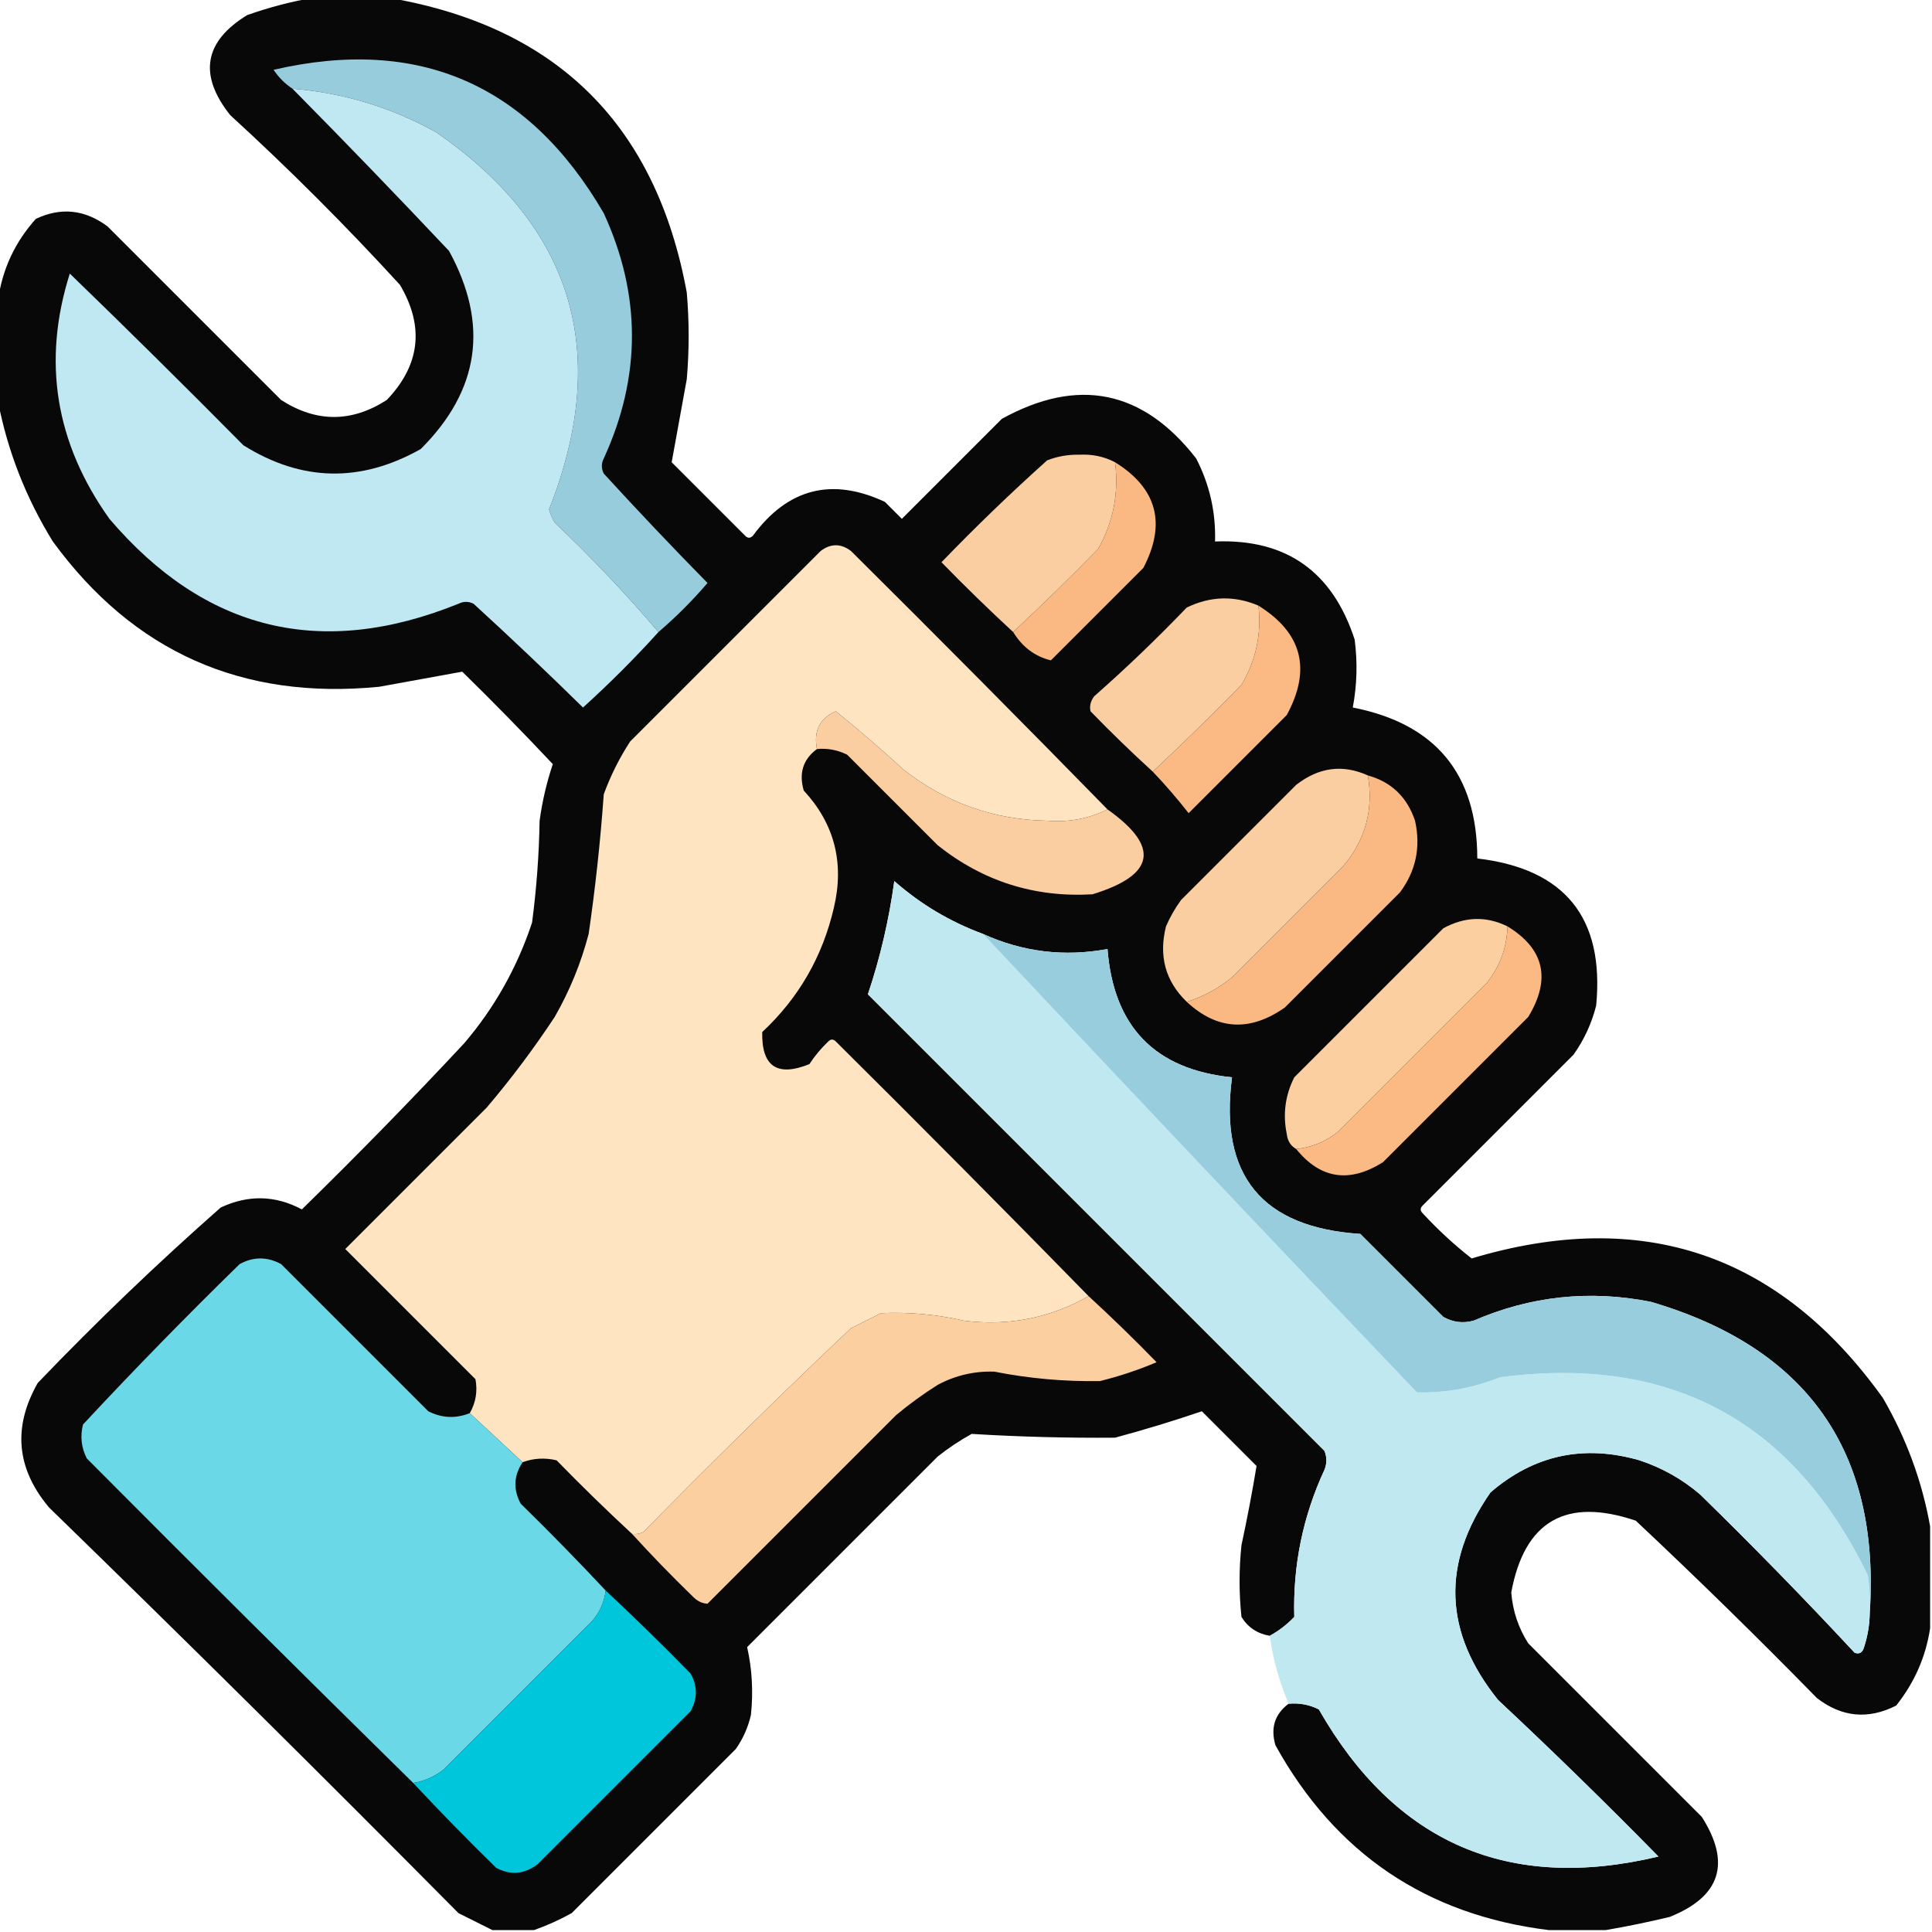 <?xml version="1.0" encoding="UTF-8"?>
<!DOCTYPE svg PUBLIC "-//W3C//DTD SVG 1.1//EN" "http://www.w3.org/Graphics/SVG/1.1/DTD/svg11.dtd">
<svg xmlns="http://www.w3.org/2000/svg" version="1.1" width="512px" height="512px" style="shape-rendering:geometricPrecision; text-rendering:geometricPrecision; image-rendering:optimizeQuality; fill-rule:evenodd; clip-rule:evenodd" xmlns:xlink="http://www.w3.org/1999/xlink">
<g><path style="opacity:0.969" fill="#020202" d="M 82.5,-0.5 C 89.5,-0.5 96.5,-0.5 103.5,-0.5C 147.703,7.203 173.87,33.203 182,77.5C 182.667,85.167 182.667,92.833 182,100.5C 180.645,107.902 179.311,115.235 178,122.5C 184.5,129 191,135.5 197.5,142C 198.167,142.667 198.833,142.667 199.5,142C 208.756,129.436 220.423,126.436 234.5,133C 236,134.5 237.5,136 239,137.5C 247.833,128.667 256.667,119.833 265.5,111C 285.72,99.849 302.886,103.349 317,121.5C 320.555,128.388 322.222,135.721 322,143.5C 340.79,142.745 353.123,151.412 359,169.5C 359.79,175.552 359.624,181.552 358.5,187.5C 380.474,191.805 391.474,205.138 391.5,227.5C 414.734,230.232 425.234,243.232 423,266.5C 421.81,271.213 419.81,275.547 417,279.5C 403.667,292.833 390.333,306.167 377,319.5C 376.333,320.167 376.333,320.833 377,321.5C 381.045,325.881 385.378,329.881 390,333.5C 435.274,319.924 471.608,332.257 499,370.5C 505.21,381.221 509.377,392.555 511.5,404.5C 511.5,413.5 511.5,422.5 511.5,431.5C 510.36,439.065 507.36,445.899 502.5,452C 495.079,455.758 488.079,455.091 481.5,450C 465.805,433.971 449.805,418.304 433.5,403C 415.01,396.737 404.01,403.07 400.5,422C 400.875,426.88 402.375,431.38 405,435.5C 420.333,450.833 435.667,466.167 451,481.5C 458.8,493.767 455.966,502.6 442.5,508C 436.735,509.386 431.069,510.552 425.5,511.5C 420.5,511.5 415.5,511.5 410.5,511.5C 378.031,507.511 353.865,491.178 338,462.5C 336.663,457.916 337.829,454.249 341.5,451.5C 344.32,451.248 346.986,451.748 349.5,453C 369.783,488.476 399.783,501.476 439.5,492C 425.58,477.814 411.413,463.981 397,450.5C 382.599,432.587 381.933,414.254 395,395.5C 406.526,385.576 419.692,382.742 434.5,387C 440.449,388.973 445.783,391.973 450.5,396C 464.529,409.695 478.196,423.695 491.5,438C 492.744,438.456 493.577,437.956 494,436.5C 494.953,433.568 495.453,430.568 495.5,427.5C 498.318,384.69 478.985,357.19 437.5,345C 421.284,341.782 405.618,343.448 390.5,350C 387.697,350.755 385.03,350.422 382.5,349C 375.167,341.667 367.833,334.333 360.5,327C 334.398,325.306 323.065,311.473 326.5,285.5C 306.096,283.428 295.096,272.094 293.5,251.5C 282.053,253.621 271.053,252.287 260.5,247.5C 251.789,244.286 243.956,239.619 237,233.5C 235.582,243.833 233.248,253.833 230,263.5C 270.469,303.969 310.802,344.302 351,384.5C 351.667,386.167 351.667,387.833 351,389.5C 345.283,401.835 342.617,414.835 343,428.5C 341.035,430.55 338.868,432.217 336.5,433.5C 333.213,432.945 330.713,431.278 329,428.5C 328.333,422.167 328.333,415.833 329,409.5C 330.514,402.46 331.848,395.46 333,388.5C 328.167,383.667 323.333,378.833 318.5,374C 311.022,376.55 303.356,378.883 295.5,381C 282.807,381.105 270.14,380.771 257.5,380C 254.328,381.752 251.328,383.752 248.5,386C 231.667,402.833 214.833,419.667 198,436.5C 199.319,442.36 199.653,448.36 199,454.5C 198.241,457.785 196.908,460.785 195,463.5C 180.5,478 166,492.5 151.5,507C 148.185,508.83 144.851,510.33 141.5,511.5C 137.833,511.5 134.167,511.5 130.5,511.5C 127.592,510.046 124.592,508.546 121.5,507C 85.639,470.805 49.472,434.972 13,399.5C 4.338,389.201 3.338,378.201 10,366.5C 25.56,350.271 41.727,334.771 58.5,320C 65.794,316.583 72.96,316.75 80,320.5C 94.696,306.138 109.029,291.471 123,276.5C 131.054,267.065 137.054,256.398 141,244.5C 142.18,235.55 142.847,226.55 143,217.5C 143.696,212.384 144.863,207.384 146.5,202.5C 138.681,194.181 130.681,186.014 122.5,178C 115.235,179.311 107.902,180.645 100.5,182C 64.201,185.58 35.367,172.747 14,143.5C 6.875,131.94 2.042,119.607 -0.5,106.5C -0.5,97.5 -0.5,88.5 -0.5,79.5C 0.605,71.378 3.938,64.212 9.5,58C 16.156,54.858 22.49,55.525 28.5,60C 43.833,75.333 59.167,90.667 74.5,106C 83.833,112 93.167,112 102.5,106C 111.354,96.727 112.521,86.56 106,75.5C 91.667,59.833 76.667,44.833 61,30.5C 52.565,19.861 54.065,11.028 65.5,4C 71.175,2 76.842,0.5 82.5,-0.5 Z"/></g>
<g><path style="opacity:1" fill="#97ccdd" d="M 174.5,167.5 C 165.925,157.421 156.758,147.754 147,138.5C 146.362,137.391 145.862,136.225 145.5,135C 161.955,93.444 151.955,60.11 115.5,35C 103.645,28.437 90.978,24.603 77.5,23.5C 75.521,22.188 73.855,20.521 72.5,18.5C 110.912,9.618 140.079,22.285 160,56.5C 169.962,78.156 169.962,99.822 160,121.5C 159.333,122.833 159.333,124.167 160,125.5C 168.984,135.318 178.151,144.985 187.5,154.5C 183.479,159.188 179.146,163.521 174.5,167.5 Z"/></g>
<g><path style="opacity:1" fill="#bfe8f2" d="M 77.5,23.5 C 90.978,24.603 103.645,28.437 115.5,35C 151.955,60.11 161.955,93.444 145.5,135C 145.862,136.225 146.362,137.391 147,138.5C 156.758,147.754 165.925,157.421 174.5,167.5C 168.188,174.479 161.521,181.146 154.5,187.5C 144.985,178.151 135.318,168.984 125.5,160C 124.167,159.333 122.833,159.333 121.5,160C 85.156,174.705 54.323,167.205 29,137.5C 14.643,117.364 11.143,95.697 18.5,72.5C 33.986,87.486 49.319,102.653 64.5,118C 79.898,127.647 95.564,127.98 111.5,119C 127.119,103.42 129.619,85.92 119,66.5C 105.327,51.994 91.494,37.661 77.5,23.5 Z"/></g>
<g><path style="opacity:1" fill="#fbcea1" d="M 295.5,122.5 C 296.538,130.704 295.038,138.371 291,145.5C 283.632,153.036 276.132,160.369 268.5,167.5C 262.035,161.536 255.702,155.369 249.5,149C 258.53,139.636 267.863,130.636 277.5,122C 280.207,120.943 283.04,120.443 286,120.5C 289.477,120.328 292.644,120.994 295.5,122.5 Z"/></g>
<g><path style="opacity:1" fill="#fab983" d="M 295.5,122.5 C 306.636,129.42 309.136,138.754 303,150.5C 294.833,158.667 286.667,166.833 278.5,175C 274.284,173.986 270.951,171.486 268.5,167.5C 276.132,160.369 283.632,153.036 291,145.5C 295.038,138.371 296.538,130.704 295.5,122.5 Z"/></g>
<g><path style="opacity:1" fill="#fee4c0" d="M 293.5,214.5 C 288.581,216.964 283.248,217.964 277.5,217.5C 263.346,217.259 250.679,212.759 239.5,204C 233.621,198.615 227.621,193.449 221.5,188.5C 217.23,190.372 215.563,193.705 216.5,198.5C 212.83,201.205 211.663,204.872 213,209.5C 221.123,218.282 223.79,228.615 221,240.5C 218.003,253.479 211.67,264.479 202,273.5C 201.794,282.618 205.961,285.451 214.5,282C 215.928,279.815 217.595,277.815 219.5,276C 220.167,275.333 220.833,275.333 221.5,276C 244.035,298.368 266.368,320.868 288.5,343.5C 278.248,349.312 267.248,351.478 255.5,350C 248.236,348.341 240.903,347.675 233.5,348C 230.833,349.333 228.167,350.667 225.5,352C 206.862,369.638 188.528,387.638 170.5,406C 169.552,406.483 168.552,406.649 167.5,406.5C 160.702,400.203 154.035,393.703 147.5,387C 144.408,386.264 141.408,386.431 138.5,387.5C 133.833,383.167 129.167,378.833 124.5,374.5C 126.097,371.681 126.597,368.681 126,365.5C 114.5,354 103,342.5 91.5,331C 104,318.5 116.5,306 129,293.5C 135.487,285.858 141.487,277.858 147,269.5C 150.98,262.558 153.98,255.224 156,247.5C 157.786,235.208 159.119,222.875 160,210.5C 161.806,205.554 164.139,200.888 167,196.5C 183.833,179.667 200.667,162.833 217.5,146C 220.167,144 222.833,144 225.5,146C 248.368,168.701 271.035,191.535 293.5,214.5 Z"/></g>
<g><path style="opacity:1" fill="#fbcea1" d="M 333.5,160.5 C 334.349,168.022 332.849,175.022 329,181.5C 321.352,189.314 313.518,196.981 305.5,204.5C 299.869,199.37 294.369,194.036 289,188.5C 288.685,187.092 289.018,185.759 290,184.5C 298.47,177.031 306.637,169.198 314.5,161C 320.816,157.953 327.149,157.786 333.5,160.5 Z"/></g>
<g><path style="opacity:1" fill="#fbb983" d="M 333.5,160.5 C 345.091,167.718 347.591,177.385 341,189.5C 332.333,198.167 323.667,206.833 315,215.5C 311.998,211.666 308.831,208 305.5,204.5C 313.518,196.981 321.352,189.314 329,181.5C 332.849,175.022 334.349,168.022 333.5,160.5 Z"/></g>
<g><path style="opacity:1" fill="#facea1" d="M 293.5,214.5 C 307.493,224.403 306.16,231.903 289.5,237C 274.174,237.891 260.508,233.558 248.5,224C 240.5,216 232.5,208 224.5,200C 221.986,198.748 219.32,198.248 216.5,198.5C 215.563,193.705 217.23,190.372 221.5,188.5C 227.621,193.449 233.621,198.615 239.5,204C 250.679,212.759 263.346,217.259 277.5,217.5C 283.248,217.964 288.581,216.964 293.5,214.5 Z"/></g>
<g><path style="opacity:1" fill="#facea0" d="M 362.5,205.5 C 364.031,214.566 361.864,222.566 356,229.5C 346.167,239.333 336.333,249.167 326.5,259C 322.92,261.956 318.92,264.123 314.5,265.5C 308.854,260.041 307.02,253.375 309,245.5C 310.08,243.004 311.414,240.67 313,238.5C 323.167,228.333 333.333,218.167 343.5,208C 349.504,203.317 355.837,202.484 362.5,205.5 Z"/></g>
<g><path style="opacity:1" fill="#fab882" d="M 362.5,205.5 C 368.719,207.217 372.886,211.217 375,217.5C 376.562,224.507 375.229,230.841 371,236.5C 360.833,246.667 350.667,256.833 340.5,267C 331.23,273.497 322.563,272.997 314.5,265.5C 318.92,264.123 322.92,261.956 326.5,259C 336.333,249.167 346.167,239.333 356,229.5C 361.864,222.566 364.031,214.566 362.5,205.5 Z"/></g>
<g><path style="opacity:1" fill="#bfe8f1" d="M 260.5,247.5 C 298.58,288.084 336.913,328.584 375.5,369C 383.083,369.18 390.417,367.847 397.5,365C 442.685,359.008 475.185,376.508 495,417.5C 495.498,420.817 495.665,424.15 495.5,427.5C 495.453,430.568 494.953,433.568 494,436.5C 493.577,437.956 492.744,438.456 491.5,438C 478.196,423.695 464.529,409.695 450.5,396C 445.783,391.973 440.449,388.973 434.5,387C 419.692,382.742 406.526,385.576 395,395.5C 381.933,414.254 382.599,432.587 397,450.5C 411.413,463.981 425.58,477.814 439.5,492C 399.783,501.476 369.783,488.476 349.5,453C 346.986,451.748 344.32,451.248 341.5,451.5C 339.03,445.752 337.363,439.752 336.5,433.5C 338.868,432.217 341.035,430.55 343,428.5C 342.617,414.835 345.283,401.835 351,389.5C 351.667,387.833 351.667,386.167 351,384.5C 310.802,344.302 270.469,303.969 230,263.5C 233.248,253.833 235.582,243.833 237,233.5C 243.956,239.619 251.789,244.286 260.5,247.5 Z"/></g>
<g><path style="opacity:1" fill="#fccfa1" d="M 399.5,245.5 C 399.343,251.122 397.51,256.122 394,260.5C 380.833,273.667 367.667,286.833 354.5,300C 351.274,302.575 347.607,304.075 343.5,304.5C 342.034,303.653 341.2,302.32 341,300.5C 339.932,295.232 340.599,290.232 343,285.5C 356.167,272.333 369.333,259.167 382.5,246C 388.195,242.89 393.862,242.723 399.5,245.5 Z"/></g>
<g><path style="opacity:1" fill="#fbb983" d="M 399.5,245.5 C 409.26,251.457 411.094,259.457 405,269.5C 392.167,282.333 379.333,295.167 366.5,308C 357.592,313.599 349.925,312.433 343.5,304.5C 347.607,304.075 351.274,302.575 354.5,300C 367.667,286.833 380.833,273.667 394,260.5C 397.51,256.122 399.343,251.122 399.5,245.5 Z"/></g>
<g><path style="opacity:1" fill="#97cddd" d="M 260.5,247.5 C 271.053,252.287 282.053,253.621 293.5,251.5C 295.096,272.094 306.096,283.428 326.5,285.5C 323.065,311.473 334.398,325.306 360.5,327C 367.833,334.333 375.167,341.667 382.5,349C 385.03,350.422 387.697,350.755 390.5,350C 405.618,343.448 421.284,341.782 437.5,345C 478.985,357.19 498.318,384.69 495.5,427.5C 495.665,424.15 495.498,420.817 495,417.5C 475.185,376.508 442.685,359.008 397.5,365C 390.417,367.847 383.083,369.18 375.5,369C 336.913,328.584 298.58,288.084 260.5,247.5 Z"/></g>
<g><path style="opacity:1" fill="#6ad8e6" d="M 124.5,374.5 C 129.167,378.833 133.833,383.167 138.5,387.5C 136.132,391.052 135.965,394.719 138,398.5C 145.702,406.035 153.202,413.702 160.5,421.5C 160.159,424.516 158.993,427.182 157,429.5C 143.833,442.667 130.667,455.833 117.5,469C 115.133,470.845 112.467,472.011 109.5,472.5C 80.535,444.035 51.701,415.368 23,386.5C 21.543,383.634 21.21,380.634 22,377.5C 35.471,363.029 49.304,348.862 63.5,335C 67.167,333 70.833,333 74.5,335C 87.5,348 100.5,361 113.5,374C 117.09,375.822 120.757,375.989 124.5,374.5 Z"/></g>
<g><path style="opacity:1" fill="#fccfa1" d="M 288.5,343.5 C 294.631,349.13 300.631,354.964 306.5,361C 301.637,363.066 296.637,364.732 291.5,366C 282.079,366.156 272.746,365.322 263.5,363.5C 258.189,363.326 253.189,364.492 248.5,367C 244.656,369.422 240.99,372.089 237.5,375C 220.833,391.667 204.167,408.333 187.5,425C 186.038,424.937 184.705,424.271 183.5,423C 177.991,417.658 172.658,412.158 167.5,406.5C 168.552,406.649 169.552,406.483 170.5,406C 188.528,387.638 206.862,369.638 225.5,352C 228.167,350.667 230.833,349.333 233.5,348C 240.903,347.675 248.236,348.341 255.5,350C 267.248,351.478 278.248,349.312 288.5,343.5 Z"/></g>
<g><path style="opacity:1" fill="#00c6db" d="M 160.5,421.5 C 168.132,428.631 175.632,435.964 183,443.5C 184.879,446.8 184.879,450.134 183,453.5C 169.5,467 156,480.5 142.5,494C 139.001,496.704 135.334,497.037 131.5,495C 123.964,487.632 116.631,480.132 109.5,472.5C 112.467,472.011 115.133,470.845 117.5,469C 130.667,455.833 143.833,442.667 157,429.5C 158.993,427.182 160.159,424.516 160.5,421.5 Z"/></g>
</svg>

